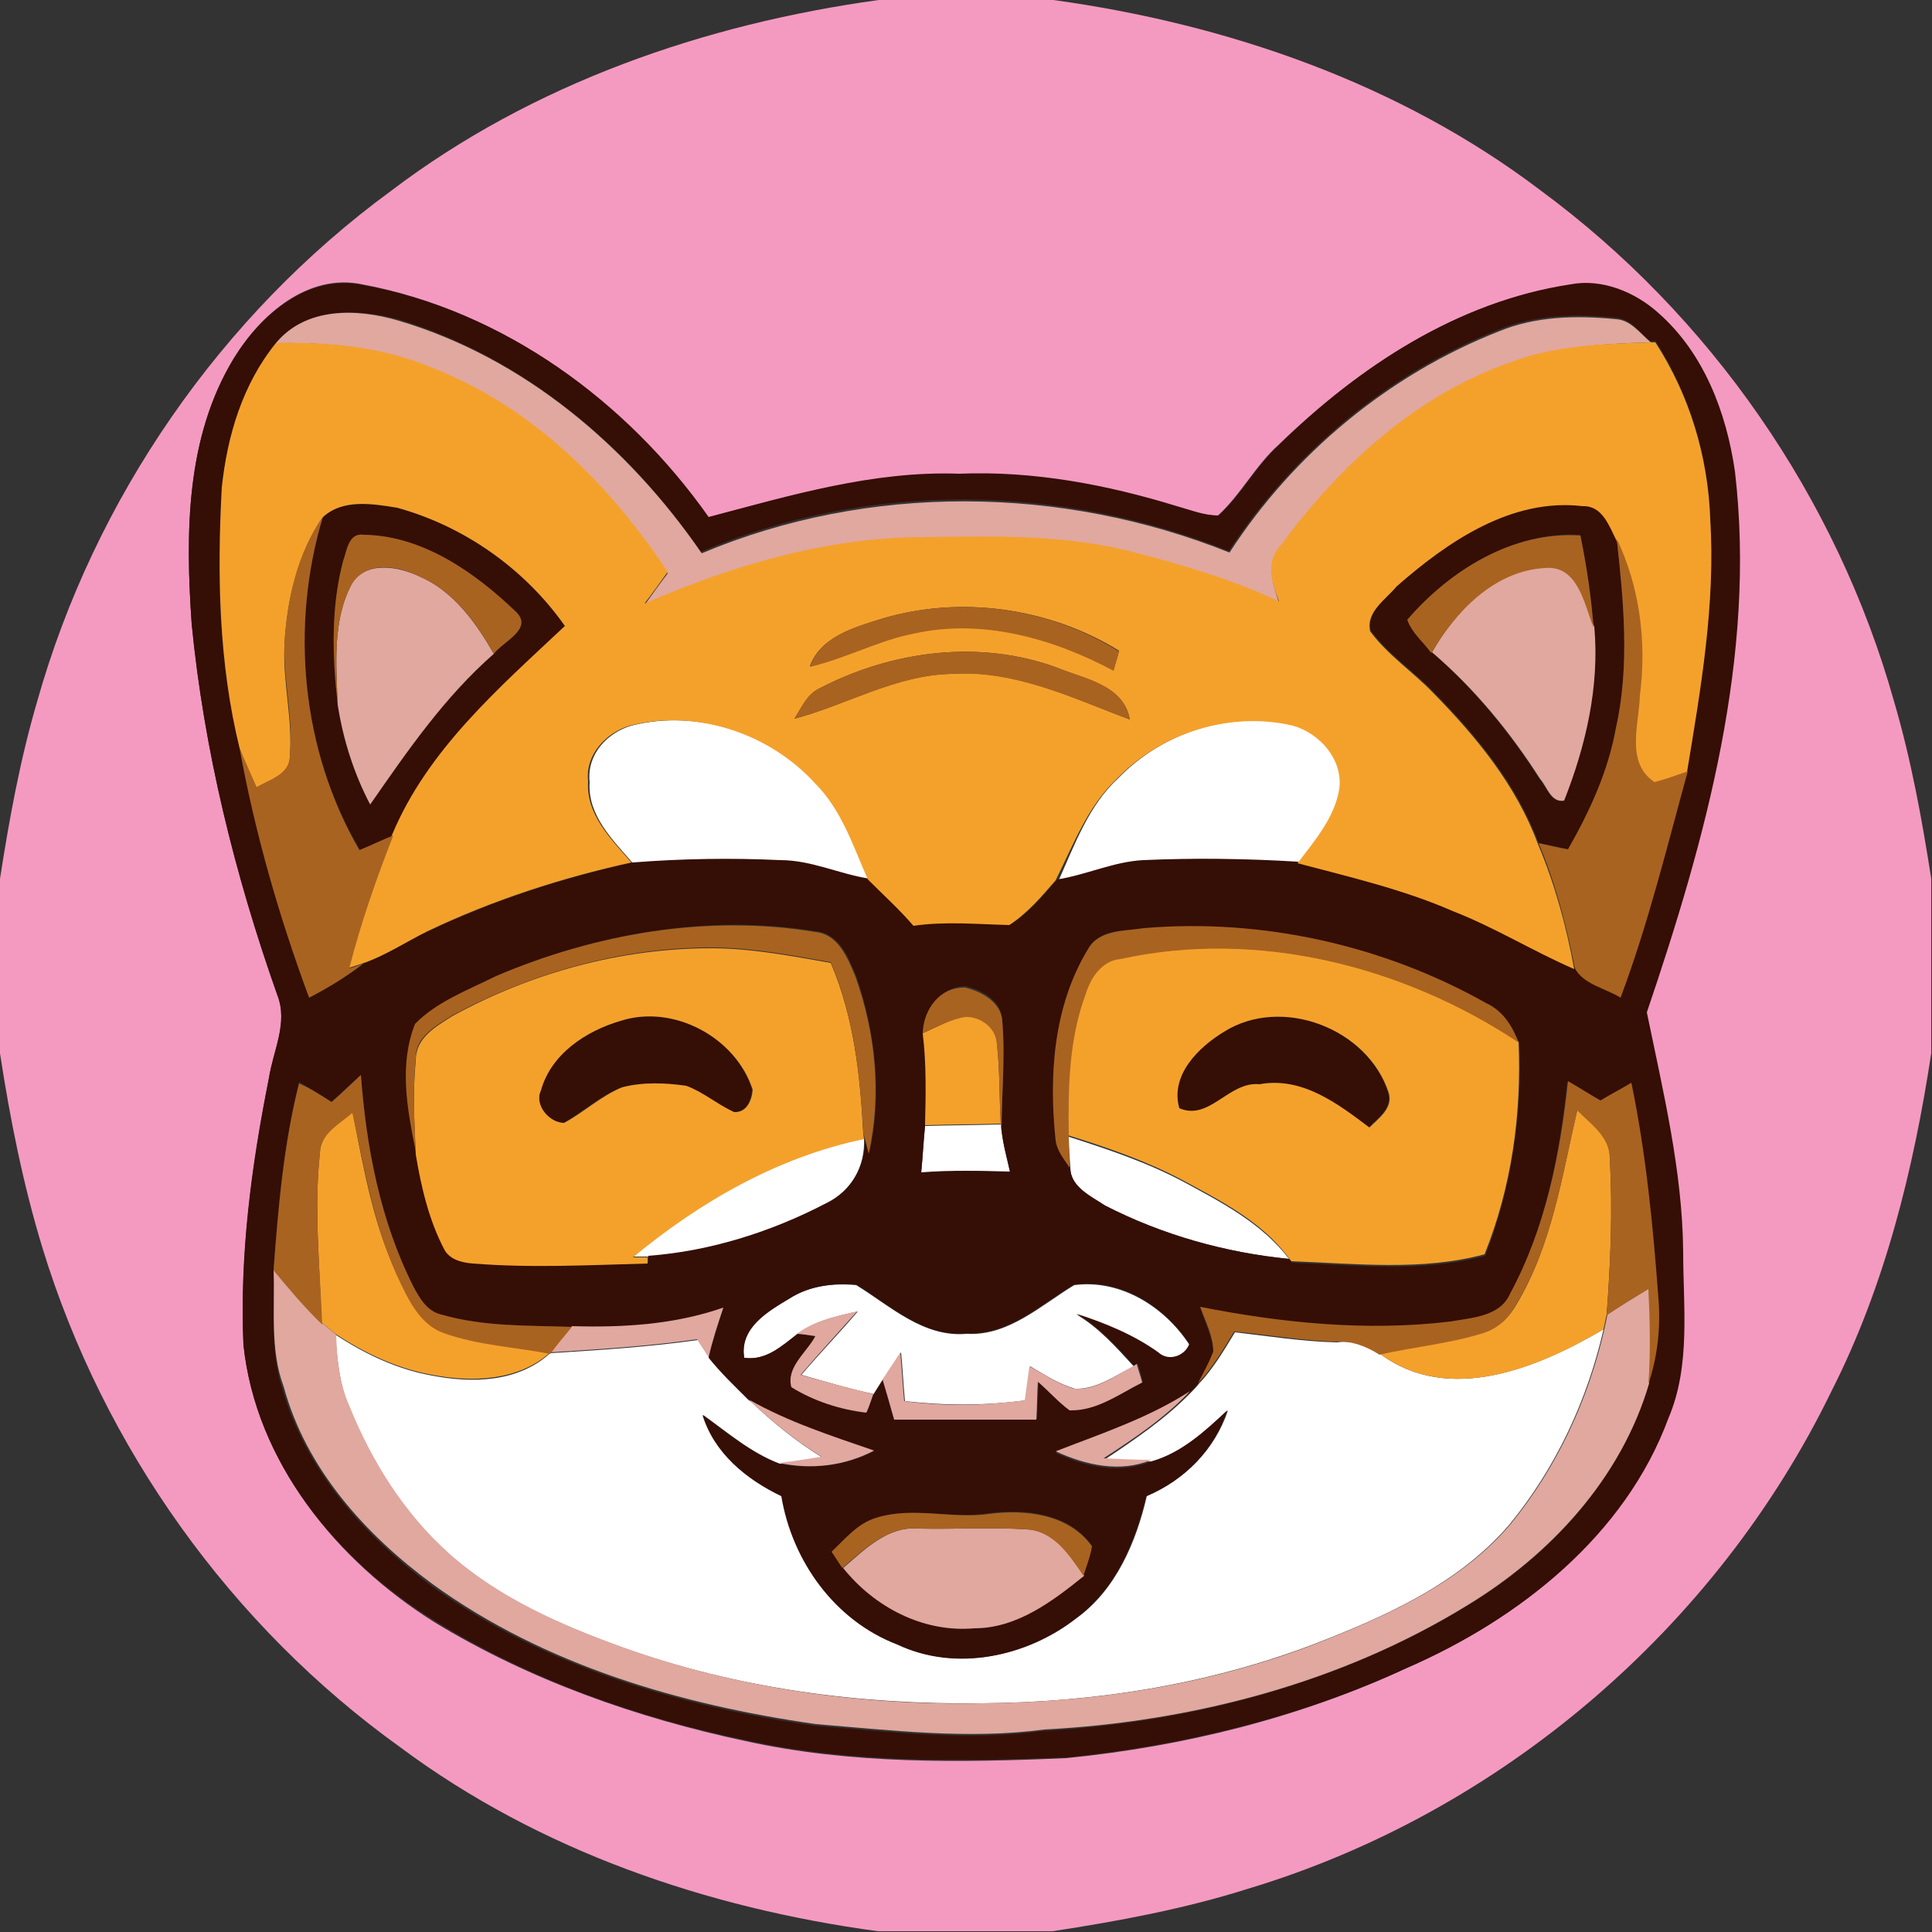 <?xml version="1.0" encoding="utf-8"?>
<!-- Generator: Adobe Illustrator 26.0.3, SVG Export Plug-In . SVG Version: 6.00 Build 0)  -->
<svg version="1.1" id="Layer_1" xmlns="http://www.w3.org/2000/svg" xmlns:xlink="http://www.w3.org/1999/xlink" x="0px" y="0px"
	 viewBox="0 0 250 250" style="enable-background:new 0 0 250 250;" xml:space="preserve">
<rect x="0" y="0" width="250" height="250" fill="#333333" stroke="none"/>
<style type="text/css">
	.st0{fill:#FFFFFF;}
	.st1{fill:#F49AC1;}
	.st2{fill:#350E05;}
	.st3{fill:#E0A89F;}
	.st4{fill:#F4A12C;}
	.st5{fill:#A96320;}
</style>
<g id="_x23_ffffffff">
	<path class="st0" d="M81.7,93.9c8.6-2.2,18.1,1,24,7.5c3.4,3.4,4.9,8.1,6.8,12.4c-3.9-0.6-7.5-2.4-11.5-2.4
		c-6.4-0.3-12.8-0.2-19.1,0.3c-2.6-3-5.9-6.2-5.6-10.5C75.9,97.6,78.6,94.8,81.7,93.9z"/>
	<path class="st0" d="M144.7,100.7c5.8-6,14.6-8.8,22.8-6.9c3.4,1,6.5,4.4,6,8.2c-0.6,3.8-3.2,6.7-5.4,9.6c-6.7-0.4-13.4-0.6-20-0.2
		c-3.8,0.2-7.4,1.9-11.1,2.5C139.1,109.2,140.9,104.2,144.7,100.7z"/>
	<path class="st0" d="M119.7,145.7c3.3-0.1,6.6-0.1,9.8-0.2l0.1,0.8c0.2,1.8,0.7,3.6,1.1,5.4c-3.8-0.2-7.7-0.2-11.5,0.1
		C119.4,149.7,119.5,147.7,119.7,145.7z"/>
	<path class="st0" d="M138.3,147.1c5,1.6,10.1,3.3,14.8,5.8c5,2.7,10.2,5.4,13.7,10c-8.2-0.8-16.4-3.1-23.8-6.9
		c-1.8-1.2-4.5-2.4-4.5-4.9C138.4,149.7,138.3,148.4,138.3,147.1z"/>
	<path class="st0" d="M81.9,162.6c8.6-7.3,18.8-13,29.9-15.3c0.2,3.6-1.7,7-5,8.5c-7.1,3.7-15,6.2-23,6.8
		C83.3,162.6,82.4,162.6,81.9,162.6z"/>
	<path class="st0" d="M102.2,168c2.5-1.6,5.6-2,8.6-1.7c4.4,2.7,8.7,6.8,14.3,6.3c5.4,0.3,9.6-3.7,13.9-6.3c6-0.8,11.7,2.8,14.9,7.7
		c-0.6,1.6-2.7,2.2-4,1.1c-3.2-2.3-6.9-3.8-10.6-5c2.9,1.7,5.1,4.2,7.4,6.7c-2.4,1.2-4.8,3-7.6,2.9c-2.1-0.6-3.9-1.8-5.8-2.9
		c-0.2,1.4-0.4,2.9-0.6,4.4c-5.2,0.7-10.4,0.7-15.6,0.1c-0.2-2.1-0.3-4.2-0.5-6.3c-0.8,1.2-1.6,2.3-2.3,3.5
		c-0.3,0.5-0.9,1.4-1.2,1.9c-3.2-0.7-6.3-1.6-9.4-2.5c2.4-2.8,4.9-5.4,7.3-8.2c-2.7,0.6-5.5,1.2-7.8,2.9c-2,1.6-4.1,3.5-6.9,3.1
		C95.6,171.8,99.3,169.7,102.2,168z"/>
	<path class="st0" d="M178.6,175.2c8.9,6.6,20.4,1.8,28.9-3.2c-2.1,9.2-6.2,18-12.2,25.3c-6.6,7.7-16.1,11.9-25.4,15.5
		c-13.7,5.2-28.3,7.5-42.9,7.6c-15.7,0.2-31.6-1.9-46.4-7.2c-8.1-2.9-16.2-6.4-22.6-12.2c-5.8-5.1-10-11.9-12.9-19.1
		c-1.2-2.9-1.5-6.1-1.7-9.2c3.8,2.5,8,4.5,12.5,5.3c5.2,1,11.1,0.9,15.3-2.9c6.4-0.4,12.7-0.8,19.1-1.7c0.5,0.8,1,1.5,1.5,2.3
		c1.6,1.9,3.4,3.7,5.2,5.5c2.9,2.8,6,5.3,9.4,7.4c-1.8,0.3-3.7,0.6-5.5,0.8c-3.7-1.4-6.7-4-9.9-6.3c1.6,4.9,5.7,8.4,10.2,10.5
		c1.4,8.4,7,16.1,15,19.2c7.6,3.5,16.7,1.6,23.1-3.4c5.1-3.7,7.7-9.8,9.1-15.8c4.9-2.1,8.8-6,10.5-11.1c-2.9,2.7-6,5.5-9.8,6.6
		c-2.1,0-4.1-0.1-6.2-0.2c3.9-2.6,7.9-5.3,11.2-8.7c0.3-0.3,0.8-0.8,1-1.1c1.9-2,3.3-4.4,4.7-6.7c4.4,0.5,8.8,1.2,13.2,1.3
		C175.1,173.4,176.9,174.1,178.6,175.2z"/>
</g>
<g id="_x23_f49ac1ff">
	<path class="st1" d="M113.7,0h22.6c22.5,3.1,44.8,10.8,63,24.6c22,16.2,38.4,39.8,45.8,66.2c2.2,7.5,3.6,15.2,4.8,22.9v22.6
		c-2.3,15.1-6,30.1-12.9,43.7c-14.9,30.7-42.9,54.6-75.5,64.4c-8.2,2.6-16.8,4.2-25.3,5.5h-22.6c-22.1-3-43.8-10.4-61.8-23.8
		c-21.9-15.7-38.4-38.8-46.3-64.6C3,153.3,1.3,144.8,0,136.3v-22.6c1.2-7.7,2.6-15.4,4.8-22.9c7.4-26.3,23.8-50,45.8-66.1
		C68.9,10.8,91.2,3.1,113.7,0 M30.3,46.3C24,56.6,24,69.1,24.8,80.7c1.6,16.4,5.6,32.6,11.1,48.1c1.4,3.5-0.5,7.2-1.1,10.7
		c-2.2,11.3-3.8,22.9-3.3,34.5c1.6,15.2,12.1,28,24.7,35.9c12.3,7.5,26.2,12.4,40.3,15.4c13.6,3,27.7,2.8,41.5,2.2
		c15.1-1.5,30.1-5.2,43.9-11.6c14.5-6.3,28.1-17,33.8-32.3c2.9-6.9,1.9-14.4,1.9-21.6c-0.1-10.5-2.6-20.8-4.7-30.9
		c7.6-22.4,14.2-46.2,11.4-70c-1.1-7.6-4-15.3-9.9-20.5c-3-2.7-7.3-4.5-11.4-3.7c-14.5,2.2-27.2,10.6-37.6,20.7
		c-3,2.7-4.9,6.5-7.9,9.2c-1.9-0.1-3.6-0.7-5.4-1.2c-9.1-2.8-18.7-4.5-28.2-4.2c-11.1-0.4-21.8,2.8-32.4,5.6
		C81.1,52,65.1,40.2,46.9,36.8C39.9,35.3,33.7,40.7,30.3,46.3z"/>
</g>
<g id="_x23_350e05ff">
	<path class="st2" d="M30.3,46.3c3.5-5.6,9.6-10.9,16.7-9.4c18.2,3.3,34.2,15.1,44.7,30c10.6-2.8,21.3-6,32.4-5.6
		c9.6-0.4,19.1,1.4,28.2,4.2c1.8,0.5,3.5,1.2,5.4,1.2c3-2.7,4.9-6.5,7.9-9.2c10.3-10.1,23.1-18.5,37.6-20.7c4.1-0.8,8.4,1,11.4,3.7
		c5.9,5.2,8.8,12.9,9.9,20.5c2.8,23.9-3.8,47.6-11.4,70c2.1,10.2,4.6,20.5,4.7,30.9c0,7.2,1,14.8-1.9,21.6
		c-5.6,15.2-19.3,26-33.8,32.3c-13.8,6.4-28.8,10-43.9,11.6c-13.9,0.5-27.9,0.8-41.5-2.2c-14.1-2.9-28-7.8-40.3-15.4
		C43.6,202,33.1,189.2,31.5,174c-0.5-11.6,1-23.1,3.3-34.5c0.5-3.5,2.5-7.1,1.1-10.7c-5.5-15.6-9.5-31.7-11.1-48.1
		C24,69.1,24,56.6,30.3,46.3 M35.7,44.4c-4.3,5.3-6.3,12-7,18.7C28,74.4,28.3,85.8,31,96.8c2,11,5.2,21.8,9,32.3
		c2.4-1.3,4.8-2.7,7-4.4c3-1.1,5.6-2.9,8.5-4.2c8.4-4,17.4-6.9,26.4-8.9c6.4-0.5,12.8-0.6,19.1-0.3c4,0,7.6,1.8,11.5,2.4
		c2,2,4.1,3.9,5.9,6c4.1-0.6,8.3-0.2,12.4-0.1c2.4-1.5,4.2-3.7,6-5.8c3.8-0.6,7.3-2.3,11.1-2.5c6.7-0.3,13.4-0.2,20,0.2
		c6.8,1.8,13.6,3.4,20.1,6.2c5.4,2.1,10.4,5.2,15.7,7.5c1.1,2.1,4,2.5,5.9,3.8c3.6-9.5,6-19.5,8.7-29.3c1.8-10.8,3.6-21.8,3-32.8
		c-0.3-8.1-2.7-16-7.1-22.8l-0.7,0c-1.4-1.1-2.5-2.9-4.5-3c-5.1-0.5-10.4-0.4-15.2,1.6c-14.2,5.6-26.5,15.9-34.8,28.6
		c-21.7-8.7-46.7-9.1-68.3,0.1c-9.5-13.8-23-25.2-39.2-30.1C46.2,39.9,39.5,39.7,35.7,44.4 M64.2,126.3c-3.6,1.8-7.7,3.3-10.4,6.4
		c-2.1,5.3-1,11.1,0.1,16.5c0.7,4.2,1.7,8.5,3.7,12.3c0.7,1.4,2.3,1.7,3.7,1.8c7.5,0.7,15,0.2,22.6,0l0-0.8c8-0.6,15.9-3.1,23-6.8
		c3.3-1.6,5.2-4.9,5-8.5l-0.1-0.8c0.2,0.9,0.4,1.9,0.7,2.8c1.7-7.6,0.8-15.6-1.7-22.9c-1-2.4-2.2-5.5-5.2-5.8
		C91.6,118.2,77.1,120.8,64.2,126.3 M140.8,122.8c-4.5,7.4-5.1,16.4-4.1,24.8c0.2,1.3,1.1,2.3,1.8,3.5c0,2.5,2.7,3.7,4.5,4.9
		c7.4,3.8,15.6,6.1,23.8,6.9l0.4,0.5c8.3,0.3,16.9,1.3,25-0.9c3.4-8.8,4.8-18.1,4.4-27.5c-0.8-2.1-2.1-4.1-4.2-5.1
		c-13.3-7.5-29.1-11.1-44.3-9.7C145.5,120.4,142.2,120.2,140.8,122.8 M119.4,133.7c0.4,4,0.4,8,0.3,12c-0.2,2-0.3,4-0.5,6
		c3.8-0.3,7.7-0.2,11.5-0.1c-0.4-1.8-0.9-3.5-1.1-5.4c0-4.7,0.5-9.5,0.1-14.2c-0.1-2.5-2.6-3.9-4.8-4.4
		C121.7,127.7,119.5,130.6,119.4,133.7 M42.9,142.6c-1.4-0.9-2.8-1.8-4.2-2.6c-2,7.9-2.7,16.1-3.3,24.2c0.2,5.1-0.5,10.4,1.1,15.4
		c3,10.6,10.6,19.1,19.3,25.6c14.5,10.4,32.1,15.6,49.6,18.1c9.8,0.8,19.7,2,29.5,0.7c19.1-1.1,38.4-6.1,54.8-16.1
		c10.8-6.5,20-16.4,23.5-28.7c1.2-3.6,1.6-7.3,1.3-11.1c-0.7-9.3-1.6-18.7-3.5-27.9c-1.3,0.8-2.7,1.5-4,2.3
		c-1.4-0.8-2.8-1.7-4.2-2.5c-1,9.5-2.9,19.1-7.4,27.5c-1.3,3-5,3-7.7,3.6c-10.8,1.3-21.8,0.2-32.4-1.9c0.6,1.9,1.6,3.8,1.7,5.8
		c-0.5,1.4-1.3,2.7-2,4.1c-0.3,0.3-0.8,0.8-1,1.1c-5.4,3.5-11.5,5.5-17.4,7.8c3.8,1.8,8.3,2.8,12.4,1.1c3.9-1.1,6.9-3.9,9.8-6.6
		c-1.7,5.1-5.5,9-10.5,11.1c-1.4,6-4,12.1-9.1,15.8c-6.4,5-15.5,7-23.1,3.4c-8.1-3.1-13.6-10.8-15-19.2c-4.6-2.2-8.7-5.6-10.2-10.5
		c3.2,2.3,6.2,4.9,9.9,6.3c4.2,0.8,8.5,0.3,12.3-1.6c-5.5-1.9-11.1-3.7-16.2-6.6c-1.8-1.8-3.6-3.5-5.2-5.5c0.5-2.2,1.2-4.3,1.9-6.4
		c-6.3,2.2-13,2.6-19.6,2.4c-5.7-0.2-11.5,0-16.9-1.6c-1.8-0.3-2.8-2.1-3.6-3.6c-4.2-8.5-6.1-17.9-6.8-27.4
		C45.4,140.2,44.2,141.4,42.9,142.6 M102.2,168c-2.8,1.7-6.5,3.8-5.9,7.7c2.8,0.4,4.8-1.5,6.9-3.1c0.6,0.1,1.8,0.2,2.4,0.2
		c-1,2.1-3.8,4-3.1,6.6c2.9,1.9,6.3,2.9,9.7,3.3c0.2-0.6,0.6-1.8,0.9-2.4c0.3-0.5,0.9-1.4,1.2-1.9c0.6,1.7,1.1,3.5,1.5,5.2
		c6.1-0.1,12.3,0,18.4,0c0.1-1.6,0.1-3.2,0.2-4.9c1.3,1.3,2.6,2.6,4.1,3.7c3.5,0,6.4-2.2,9.4-3.6c-0.2-0.8-0.4-1.6-0.7-2.4l-0.5,0.3
		c-2.2-2.5-4.5-5-7.4-6.7c3.7,1.2,7.4,2.7,10.6,5c1.3,1.2,3.4,0.5,4-1.1c-3.2-4.9-8.9-8.5-14.9-7.7c-4.4,2.6-8.5,6.6-13.9,6.3
		c-5.6,0.6-9.9-3.6-14.3-6.3C107.8,166,104.7,166.4,102.2,168 M113.4,196.4c-2.4,0.7-4,2.7-5.7,4.3c0.5,0.7,0.9,1.4,1.4,2.1
		c4,5.1,10.3,8.4,16.9,7.8c5.6,0.1,10.1-3.5,14.2-6.8c0.4-1.2,0.8-2.5,1.1-3.8c-3-4.2-8.6-4.8-13.3-4.2
		C123.1,196.6,118.1,194.9,113.4,196.4z"/>
	<path class="st2" d="M41.8,66.9c2.6-2.3,6.4-1.7,9.6-1.2c8.7,2.4,16.5,8,21.7,15.3c-8.5,8-17.8,16-22.1,27.1
		c-1.5,0.6-3,1.3-4.4,1.9C39,97.1,37.5,81.1,41.8,66.9 M44.4,72.6C42.8,78.6,43,85,43.7,91.2c0.7,4.5,2.1,8.9,4.2,12.9
		c4.8-6.9,9.6-13.9,16-19.5c1.2-1.6,5.2-3.2,2.9-5.4c-5.3-5.1-12.1-9.8-19.7-10C45.1,68.9,44.9,71.1,44.4,72.6z"/>
	<path class="st2" d="M180.8,75.8c6.6-5.8,14.9-11.5,24.1-10.4c2.5-0.1,3.4,2.5,4.3,4.3c0.9,8.1,1.7,16.4-0.1,24.5
		c-1,5.6-3.4,10.8-6.2,15.7c-1.3-0.3-2.6-0.6-3.8-0.8c-2.8-7.6-8-13.9-13.6-19.6c-2.6-2.7-5.9-4.9-8.1-7.9
		C176.8,79.1,179.4,77.5,180.8,75.8 M182.1,80.2c0.6,1.7,2,2.9,3.2,4.2c5.4,4.7,10,10.3,13.9,16.4c0.9,1,1.4,3.1,3.1,2.8
		c2.9-7.1,4.6-14.8,3.9-22.5c-0.3-4-0.9-8-1.7-11.9C195.8,68.7,187.6,73.8,182.1,80.2z"/>
	<path class="st2" d="M80.3,132.1c6.8-2.2,14.9,2.1,17,8.9c-0.1,1.4-0.7,3-2.4,2.9c-2.2-0.9-4-2.6-6.2-3.4c-2.7-0.4-5.6-0.5-8.3,0.2
		c-2.8,1.1-5,3.2-7.5,4.6c-1.9,0.1-3.9-2.3-3-4.2C71.3,136.4,75.8,133.5,80.3,132.1z"/>
	<path class="st2" d="M158.4,133.5c7.5-4.7,18.6-0.4,21.2,7.9c0.6,2-1.3,3.2-2.5,4.5c-4.1-3.1-8.7-6.6-14.2-5.6
		c-3.9-0.4-6.4,4.8-10.4,3.1C151.4,139.1,155.1,135.5,158.4,133.5z"/>
</g>
<g id="_x23_e0a89fff">
	<path class="st3" d="M35.7,44.4c3.9-4.7,10.5-4.5,15.9-2.9c16.2,4.8,29.7,16.3,39.2,30.1c21.6-9.1,46.6-8.8,68.3-0.1
		c8.3-12.8,20.6-23,34.8-28.6c4.8-2,10.1-2.1,15.2-1.6c1.9,0.1,3.1,1.8,4.5,3c-6.2,0.2-12.4,0.5-18.2,2.8
		c-12.2,4.2-22.1,13.4-29.7,23.7c-1.9,2.1-1,4.8-0.2,7.2c-6.3-3-13-5-19.8-6.6c-8.7-2.1-17.7-1.8-26.6-1.7
		c-12.4,0.1-24.4,3.7-35.7,8.6c1-1.4,2-2.8,3-4.1c-7.4-11.3-17.4-21.3-30.2-26.3C49.7,44.9,42.6,44.3,35.7,44.4z"/>
	<path class="st3" d="M45.5,75.6c1.8-3.1,6.1-2.3,8.8-1c4.4,1.9,7.3,6,9.6,10c-6.4,5.6-11.2,12.6-16,19.5c-2.1-4-3.5-8.4-4.2-12.9
		C43.5,86,43,80.3,45.5,75.6z"/>
	<path class="st3" d="M185.3,84.4c3.1-5.4,8.1-10.6,14.7-11c4.3-0.4,5.1,4.7,6.3,7.7c0.7,7.7-1.1,15.4-3.9,22.5
		c-1.7,0.3-2.2-1.8-3.1-2.8C195.4,94.7,190.8,89.1,185.3,84.4z"/>
	<path class="st3" d="M35.4,164.2c2,2.4,4,4.8,6.3,7c0.6,0.5,1.2,1,1.8,1.5c0.1,3.1,0.4,6.3,1.7,9.2c2.9,7.2,7.1,13.9,12.9,19.1
		c6.5,5.8,14.6,9.3,22.6,12.2c14.8,5.3,30.7,7.5,46.4,7.2c14.6-0.1,29.3-2.4,42.9-7.6c9.2-3.6,18.8-7.8,25.4-15.5
		c6-7.3,10.1-16.1,12.2-25.3c0.1-0.5,0.3-1.4,0.4-1.9c1.8-1.2,3.6-2.3,5.4-3.4c0.2,4.1,0.3,8.2,0,12.3
		c-3.6,12.3-12.8,22.2-23.5,28.7c-16.4,10.1-35.7,15.1-54.8,16.1c-9.8,1.3-19.7,0.1-29.5-0.7c-17.5-2.5-35.1-7.6-49.6-18.1
		c-8.7-6.4-16.4-14.9-19.3-25.6C34.9,174.6,35.6,169.3,35.4,164.2z"/>
	<path class="st3" d="M74,171.6c6.6,0.2,13.3-0.2,19.6-2.4c-0.7,2.1-1.4,4.2-1.9,6.4c-0.5-0.8-1-1.5-1.5-2.3
		c-6.3,0.9-12.7,1.3-19.1,1.7C72.1,173.9,73.1,172.8,74,171.6z"/>
	<path class="st3" d="M103.1,172.6c2.3-1.7,5.1-2.3,7.8-2.9c-2.4,2.7-4.9,5.4-7.3,8.2c3.1,0.9,6.2,1.7,9.4,2.5
		c-0.2,0.6-0.6,1.8-0.9,2.4c-3.4-0.4-6.8-1.5-9.7-3.3c-0.7-2.6,2-4.5,3.1-6.6C104.9,172.8,103.7,172.6,103.1,172.6z"/>
	<path class="st3" d="M114.2,178.5c0.8-1.2,1.6-2.4,2.3-3.5c0.2,2.1,0.3,4.2,0.5,6.3c5.2,0.7,10.4,0.6,15.6-0.1
		c0.2-1.5,0.4-2.9,0.6-4.4c1.9,1,3.7,2.3,5.8,2.9c2.8,0.2,5.2-1.6,7.6-2.9l0.5-0.3c0.2,0.8,0.5,1.6,0.7,2.4c-3,1.5-5.9,3.7-9.4,3.6
		c-1.5-1.1-2.7-2.5-4.1-3.7c-0.1,1.6-0.1,3.2-0.2,4.9c-6.2,0-12.3,0-18.4,0C115.2,181.9,114.7,180.2,114.2,178.5z"/>
	<path class="st3" d="M136.6,187.8c5.9-2.3,12-4.3,17.4-7.8c-3.3,3.5-7.2,6.1-11.2,8.7c2.1,0.1,4.1,0.2,6.2,0.2
		C145,190.6,140.5,189.6,136.6,187.8z"/>
	<path class="st3" d="M96.9,181.1c5.1,2.9,10.7,4.7,16.2,6.6c-3.8,2-8.1,2.5-12.3,1.6c1.8-0.2,3.6-0.5,5.5-0.8
		C102.9,186.4,99.8,183.9,96.9,181.1z"/>
	<path class="st3" d="M109.1,202.9c2.8-2.4,5.8-5.5,9.9-5.1c4.6,0.1,9.3-0.2,13.9,0.1c3.6,0.2,5.6,3.4,7.4,6
		c-4.1,3.3-8.7,6.8-14.2,6.8C119.4,211.3,113.1,207.9,109.1,202.9z"/>
</g>
<g id="_x23_f4a12cff">
	<path class="st4" d="M213.5,44.3l0.7,0c4.4,6.8,6.8,14.7,7.1,22.8c0.7,11-1.2,21.9-3,32.8c-1.4,0.5-2.8,1.1-4.3,1.4
		c-3.7-2.5-2-7.5-1.9-11.2c0.9-6.9,0-14-3-20.3c-0.9-1.8-1.8-4.4-4.3-4.3c-9.2-1.1-17.5,4.6-24.1,10.4c-1.4,1.7-4,3.3-3.4,5.8
		c2.3,3.1,5.5,5.2,8.1,7.9c5.6,5.7,10.8,12,13.6,19.6c2.2,5.2,3.7,10.7,4.7,16.2c-5.3-2.3-10.3-5.4-15.7-7.5
		c-6.4-2.8-13.3-4.4-20.1-6.2c2.2-2.9,4.8-5.9,5.4-9.6c0.5-3.8-2.5-7.2-6-8.2c-8.1-1.9-17,0.9-22.8,6.9c-3.8,3.6-5.6,8.5-7.9,13.1
		c-1.8,2.1-3.7,4.3-6,5.8c-4.1-0.1-8.3-0.5-12.4,0.1c-1.8-2.1-3.9-4-5.9-6c-1.9-4.3-3.4-9-6.8-12.4c-5.9-6.5-15.4-9.7-24-7.5
		c-3.1,0.9-5.8,3.8-5.4,7.2c-0.3,4.3,3,7.5,5.6,10.5c-9.1,2-18,4.9-26.4,8.9c-2.8,1.4-5.5,3.2-8.5,4.2c-0.5,0.2-1.3,0.4-1.8,0.6
		c1.5-5.9,3.6-11.5,5.7-17.2C55.3,97,64.6,89,73.1,81c-5.2-7.4-13-12.9-21.7-15.3c-3.1-0.5-7-1.2-9.6,1.2c-3.3,4.9-4.7,10.8-5,16.7
		c-0.2,4.8,1.1,9.5,0.7,14.3c0,2.4-2.7,3-4.3,4c-0.8-1.7-1.6-3.4-2.2-5.1c-2.7-11-2.9-22.5-2.3-33.7c0.7-6.7,2.7-13.4,7-18.7
		c6.9-0.2,14,0.5,20.5,3.3c12.7,5,22.7,15,30.2,26.3c-1,1.4-2,2.8-3,4.1c11.3-4.9,23.3-8.5,35.7-8.6c8.9-0.1,17.9-0.4,26.6,1.7
		c6.8,1.7,13.5,3.7,19.8,6.6c-0.9-2.3-1.8-5.1,0.2-7.2c7.6-10.3,17.4-19.4,29.7-23.7C201.1,44.7,207.3,44.5,213.5,44.3 M114,80.1
		c-3.5,1.1-7.8,2.3-9.2,6.1c4.6-1,8.8-3.3,13.4-4.3c8.9-1.9,18,0.6,25.9,4.8c0.2-0.8,0.5-1.6,0.7-2.5C135.7,78.6,124.2,77,114,80.1
		 M106,89.1c-1.6,0.8-2.3,2.5-3.2,3.9c6.8-1.8,13.1-5.7,20.3-5.8c8.2-0.6,15.6,3.1,23.1,5.9c-0.8-4.5-5.9-5.2-9.4-6.7
		C126.7,82.7,115.4,84.2,106,89.1z"/>
	<path class="st4" d="M58.5,131.5c10.2-5.6,21.8-8.8,33.5-8.8c5.2,0,10.4,1,15.5,1.9c3,7,3.8,14.5,4.2,22l0.1,0.8
		c-11.1,2.3-21.2,8.1-29.9,15.3c0.5,0,1.4,0,1.9,0l0,0.8c-7.5,0.2-15.1,0.6-22.6,0c-1.4-0.1-3-0.5-3.7-1.8c-2-3.8-3-8.1-3.7-12.3
		c-0.2-4.1-0.4-8.2,0-12.2C53.8,134.2,56.5,132.8,58.5,131.5 M80.3,132.1c-4.5,1.3-9,4.3-10.3,9c-0.9,1.9,1.1,4.2,3,4.2
		c2.6-1.4,4.8-3.5,7.5-4.6c2.7-0.7,5.5-0.6,8.3-0.2c2.2,0.8,4,2.4,6.2,3.4c1.6,0.1,2.3-1.5,2.4-2.9
		C95.2,134.2,87.1,129.9,80.3,132.1z"/>
	<path class="st4" d="M145,124c17.7-3.8,36.5,0.9,51.5,10.8c0.4,9.4-0.9,18.8-4.4,27.5c-8.1,2.2-16.7,1.2-25,0.9l-0.4-0.5
		c-3.4-4.6-8.7-7.3-13.7-10c-4.7-2.5-9.7-4.2-14.8-5.8c-0.1-6.2,0-12.6,2.2-18.5C141.2,126.4,142.6,124.3,145,124 M158.4,133.5
		c-3.3,2-7,5.6-5.8,9.9c3.9,1.7,6.4-3.5,10.4-3.1c5.5-1,10.1,2.5,14.2,5.6c1.2-1.2,3.1-2.5,2.5-4.5
		C177,133.1,165.9,128.8,158.4,133.5z"/>
	<path class="st4" d="M119.4,133.7c1.8-0.8,3.6-1.8,5.5-2.3c2-0.1,4,1.6,4.1,3.6c0.4,3.5,0.3,7,0.5,10.4c-3.3,0.1-6.6,0.1-9.8,0.2
		C119.8,141.7,119.9,137.7,119.4,133.7z"/>
	<path class="st4" d="M41.4,149.1c0.1-2.5,2.6-3.8,4.2-5.3c1.5,7.6,2.8,15.3,6.3,22.2c1.3,2.5,2.7,5.3,5.5,6.3
		c4.4,1.6,9.2,1.8,13.8,2.7c-4.1,3.7-10.1,3.9-15.3,2.9c-4.5-0.8-8.7-2.8-12.5-5.3c-0.6-0.5-1.2-1-1.8-1.5
		C41.4,163.8,40.6,156.4,41.4,149.1z"/>
	<path class="st4" d="M204.1,143.6c1.8,1.8,4.3,3.5,4.2,6.3c0.4,6.7,0.1,13.5-0.4,20.2c-0.1,0.5-0.3,1.4-0.4,1.9
		c-8.4,5-20,9.8-28.9,3.2c4.3-1,8.8-1.4,13.1-2.7c1.9-0.5,3.4-1.8,4.4-3.5C200.8,161.3,202.1,152.2,204.1,143.6z"/>
</g>
<g id="_x23_a96320ff">
	<path class="st5" d="M36.8,83.5c0.3-5.8,1.6-11.8,5-16.7c-4.3,14.2-2.8,30.3,4.7,43.2c1.5-0.6,2.9-1.3,4.4-1.9
		c-2.2,5.6-4.2,11.3-5.7,17.2c0.5-0.1,1.3-0.4,1.8-0.6c-2.2,1.7-4.5,3.1-7,4.4c-3.9-10.5-7-21.3-9-32.3c0.7,1.7,1.5,3.4,2.2,5.1
		c1.6-1,4.3-1.7,4.3-4C38,93.1,36.7,88.3,36.8,83.5z"/>
	<path class="st5" d="M44.4,72.6c0.5-1.4,0.7-3.7,2.7-3.4c7.6,0.1,14.4,4.9,19.7,10c2.2,2.2-1.7,3.8-2.9,5.4
		c-2.3-4.1-5.2-8.1-9.6-10c-2.7-1.4-7-2.1-8.8,1c-2.5,4.7-2,10.4-1.8,15.6C43,85,42.8,78.6,44.4,72.6z"/>
	<path class="st5" d="M182.1,80.2c5.5-6.4,13.7-11.5,22.4-10.9c0.8,3.9,1.4,7.9,1.7,11.9c-1.2-3-2-8.1-6.3-7.7
		c-6.6,0.4-11.5,5.6-14.7,11C184.2,83.1,182.7,81.9,182.1,80.2z"/>
	<path class="st5" d="M209.2,69.7c3,6.3,3.9,13.4,3,20.3c-0.1,3.7-1.9,8.7,1.9,11.2c1.5-0.4,2.9-0.9,4.3-1.4
		c-2.7,9.8-5.1,19.7-8.7,29.3c-1.9-1.2-4.8-1.7-5.9-3.8c-1.1-5.5-2.5-11-4.7-16.2c1.3,0.3,2.6,0.6,3.8,0.8
		c2.8-4.9,5.2-10.1,6.2-15.7C210.9,86.2,210.1,77.8,209.2,69.7z"/>
	<path class="st5" d="M114,80.1c10.2-3.1,21.7-1.5,30.8,4.2c-0.2,0.8-0.5,1.7-0.7,2.5c-7.9-4.2-17-6.8-25.9-4.8
		c-4.6,0.9-8.8,3.2-13.4,4.3C106.2,82.4,110.4,81.2,114,80.1z"/>
	<path class="st5" d="M106,89.1c9.4-4.9,20.7-6.4,30.8-2.7c3.5,1.4,8.6,2.2,9.4,6.7c-7.5-2.8-14.9-6.4-23.1-5.9
		c-7.2,0.2-13.5,4-20.3,5.8C103.7,91.6,104.4,89.8,106,89.1z"/>
	<path class="st5" d="M64.2,126.3c12.9-5.5,27.4-8,41.3-5.7c3,0.3,4.2,3.4,5.2,5.8c2.6,7.3,3.4,15.3,1.7,22.9
		c-0.2-0.9-0.5-1.9-0.7-2.8c-0.4-7.5-1.2-15-4.2-22c-5.1-0.9-10.3-1.9-15.5-1.9c-11.7,0-23.2,3.3-33.5,8.8c-2,1.3-4.7,2.7-4.7,5.4
		c-0.4,4.1-0.2,8.2,0,12.2c-1.1-5.4-2.2-11.2-0.1-16.5C56.5,129.6,60.6,128.1,64.2,126.3z"/>
	<path class="st5" d="M140.8,122.8c1.4-2.5,4.7-2.3,7.2-2.7c15.3-1.3,31,2.2,44.3,9.7c2.2,1,3.4,3,4.2,5.1
		c-14.9-9.9-33.8-14.7-51.5-10.8c-2.4,0.2-3.8,2.3-4.5,4.5c-2.2,5.9-2.3,12.3-2.2,18.5c0,1.3,0.1,2.7,0.1,4
		c-0.7-1.1-1.6-2.1-1.8-3.5C135.7,139.2,136.3,130.2,140.8,122.8z"/>
	<path class="st5" d="M119.4,133.7c0.1-3.1,2.2-6,5.5-5.9c2.1,0.5,4.7,1.9,4.8,4.4c0.4,4.7-0.1,9.4-0.1,14.2l-0.1-0.8
		c-0.2-3.5-0.1-7-0.5-10.4c0-2.1-2.1-3.7-4.1-3.6C123,131.9,121.2,132.9,119.4,133.7z"/>
	<path class="st5" d="M42.9,142.6c1.3-1.1,2.5-2.3,3.8-3.5c0.7,9.4,2.5,18.9,6.8,27.4c0.8,1.5,1.8,3.2,3.6,3.6
		c5.5,1.6,11.3,1.4,16.9,1.6c-1,1.2-1.9,2.3-2.8,3.5c-4.6-0.9-9.3-1.1-13.8-2.7c-2.8-1-4.3-3.8-5.5-6.3c-3.4-7-4.7-14.7-6.3-22.2
		c-1.7,1.5-4.2,2.7-4.2,5.3c-0.8,7.4,0,14.8,0.3,22.1c-2.3-2.2-4.3-4.6-6.3-7c0.6-8.1,1.3-16.3,3.3-24.2
		C40.1,140.8,41.5,141.7,42.9,142.6z"/>
	<path class="st5" d="M202.9,139.9c1.4,0.8,2.8,1.7,4.2,2.5c1.3-0.8,2.7-1.5,4-2.3c1.9,9.2,2.8,18.5,3.5,27.9
		c0.3,3.8-0.1,7.5-1.3,11.1c0.3-4.1,0.2-8.2,0-12.3c-1.8,1.1-3.7,2.2-5.4,3.4c0.5-6.7,0.8-13.5,0.4-20.2c0.1-2.8-2.4-4.5-4.2-6.3
		c-2,8.6-3.3,17.7-8.1,25.4c-0.9,1.7-2.5,3-4.4,3.5c-4.3,1.3-8.7,1.7-13.1,2.7c-1.7-1.1-3.6-1.8-5.6-1.7c-4.4-0.1-8.8-0.9-13.2-1.3
		c-1.4,2.3-2.8,4.7-4.7,6.7c0.7-1.3,1.4-2.6,2-4.1c0-2-1-3.9-1.7-5.8c10.6,2.1,21.6,3.2,32.4,1.9c2.7-0.5,6.4-0.6,7.7-3.6
		C200,158.9,201.9,149.3,202.9,139.9z"/>
	<path class="st5" d="M113.4,196.4c4.8-1.5,9.8,0.2,14.6-0.5c4.7-0.6,10.3,0,13.3,4.2c-0.2,1.3-0.7,2.5-1.1,3.8
		c-1.8-2.6-3.8-5.8-7.4-6c-4.6-0.3-9.2,0-13.9-0.1c-4-0.4-7.1,2.7-9.9,5.1c-0.5-0.7-0.9-1.4-1.4-2.1
		C109.4,199.1,111,197.1,113.4,196.4z"/>
</g>
</svg>
